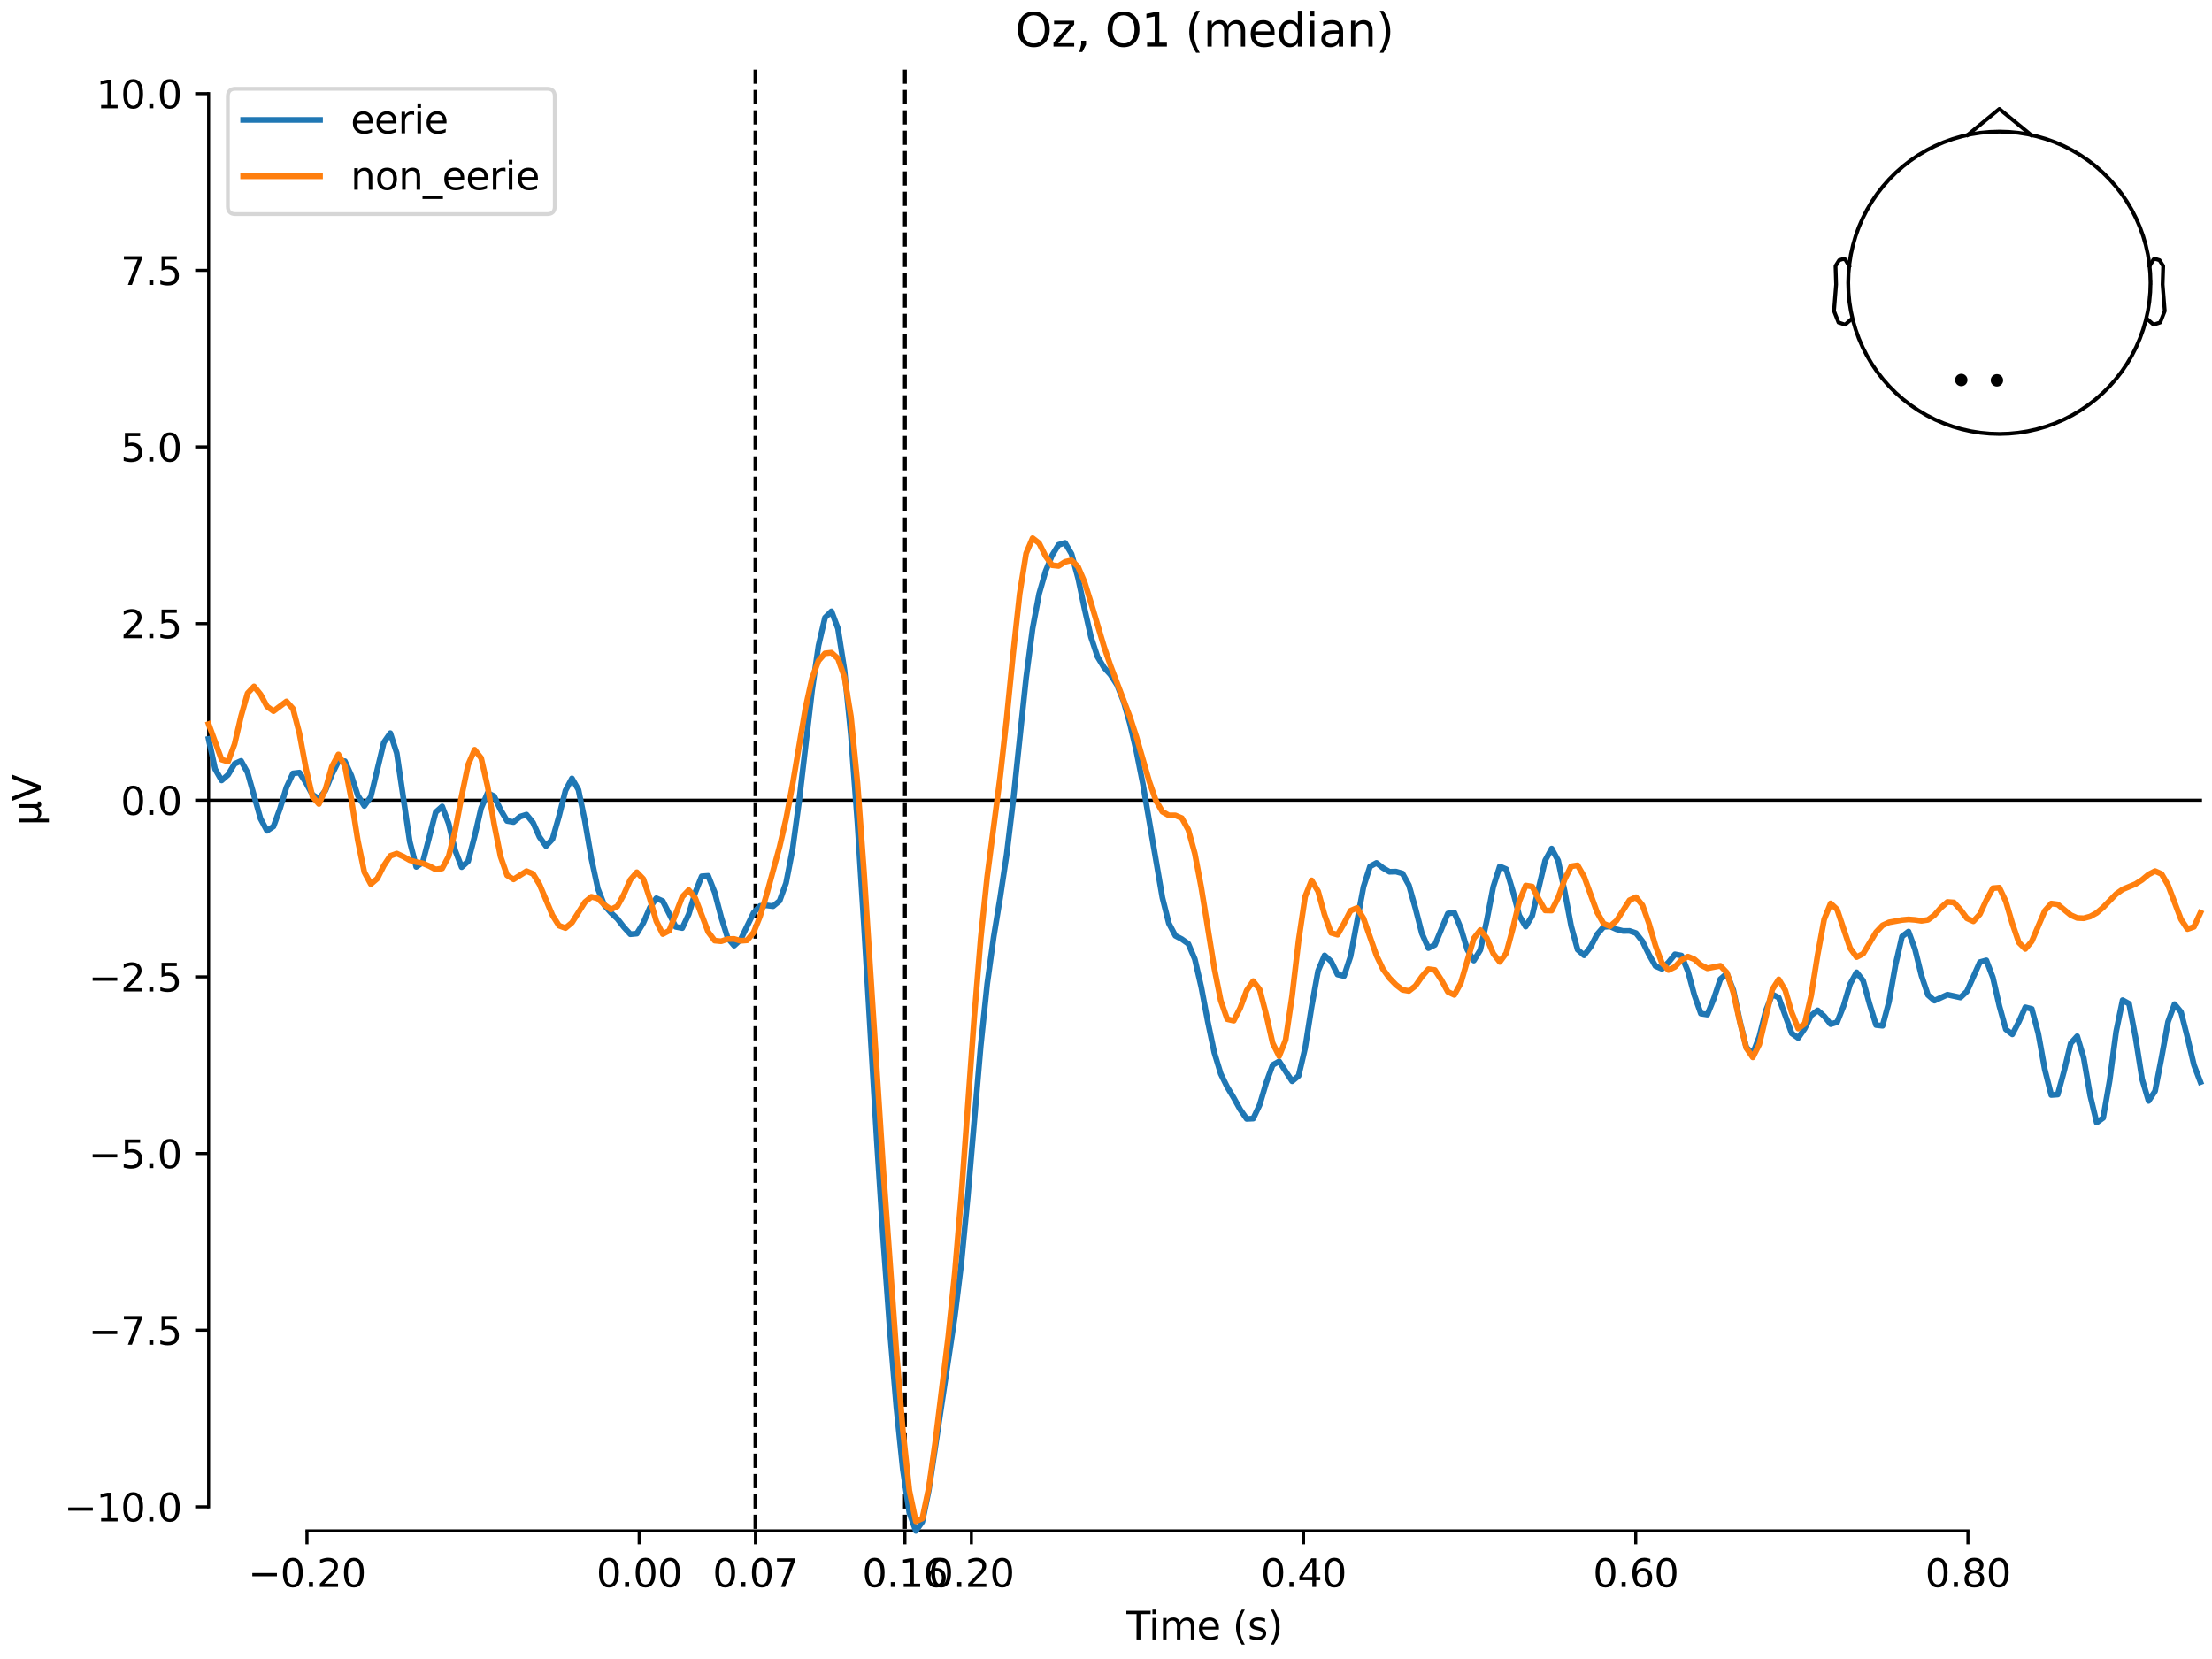 <?xml version="1.0" encoding="utf-8" standalone="no"?>
<!DOCTYPE svg PUBLIC "-//W3C//DTD SVG 1.1//EN"
  "http://www.w3.org/Graphics/SVG/1.1/DTD/svg11.dtd">
<svg xmlns:xlink="http://www.w3.org/1999/xlink" width="576pt" height="432pt" viewBox="0 0 576 432" xmlns="http://www.w3.org/2000/svg" version="1.1">
 <defs>
  <style type="text/css">*{stroke-linejoin: round; stroke-linecap: butt}</style>
 </defs>
 <g id="figure_1">
  <g id="patch_1">
   <path d="M 0 432 
L 576 432 
L 576 0 
L 0 0 
z
" style="fill: #ffffff"/>
  </g>
  <g id="axes_1">
   <g id="patch_2">
    <path d="M 54.324 398.644 
L 573 398.644 
L 573 18.118 
L 54.324 18.118 
L 54.324 398.644 
z
" style="fill: none; opacity: 0"/>
   </g>
   <g id="patch_3">
    <path d="M 54.324 392.366 
L 54.324 24.396 
" style="fill: none; stroke: #000000; stroke-width: 0.8; stroke-linejoin: miter; stroke-linecap: square"/>
   </g>
   <g id="LineCollection_1">
    <path d="M 196.715 18.118 
L 196.715 398.644 
" clip-path="url(#pe1ba48ce7b)" style="fill: none; stroke-dasharray: 3.7,1.6; stroke-dashoffset: 0; stroke: #000000"/>
    <path d="M 235.641 18.118 
L 235.641 398.644 
" clip-path="url(#pe1ba48ce7b)" style="fill: none; stroke-dasharray: 3.7,1.6; stroke-dashoffset: 0; stroke: #000000"/>
   </g>
   <g id="matplotlib.axis_1">
    <g id="xtick_1">
     <g id="line2d_1">
      <defs>
       <path id="m558f06bd3d" d="M 0 0 
L 0 3.5 
" style="stroke: #000000; stroke-width: 0.8"/>
      </defs>
      <g>
       <use xlink:href="#m558f06bd3d" x="79.936" y="398.644" style="stroke: #000000; stroke-width: 0.8"/>
      </g>
     </g>
     <g id="text_1">
      <!-- −0.20 -->
      <g transform="translate(64.614 413.242) scale(0.1 -0.1)">
       <defs>
        <path id="DejaVuSans-2212" d="M 678 2272 
L 4684 2272 
L 4684 1741 
L 678 1741 
L 678 2272 
z
" transform="scale(0.016)"/>
        <path id="DejaVuSans-30" d="M 2034 4250 
Q 1547 4250 1301 3770 
Q 1056 3291 1056 2328 
Q 1056 1369 1301 889 
Q 1547 409 2034 409 
Q 2525 409 2770 889 
Q 3016 1369 3016 2328 
Q 3016 3291 2770 3770 
Q 2525 4250 2034 4250 
z
M 2034 4750 
Q 2819 4750 3233 4129 
Q 3647 3509 3647 2328 
Q 3647 1150 3233 529 
Q 2819 -91 2034 -91 
Q 1250 -91 836 529 
Q 422 1150 422 2328 
Q 422 3509 836 4129 
Q 1250 4750 2034 4750 
z
" transform="scale(0.016)"/>
        <path id="DejaVuSans-2e" d="M 684 794 
L 1344 794 
L 1344 0 
L 684 0 
L 684 794 
z
" transform="scale(0.016)"/>
        <path id="DejaVuSans-32" d="M 1228 531 
L 3431 531 
L 3431 0 
L 469 0 
L 469 531 
Q 828 903 1448 1529 
Q 2069 2156 2228 2338 
Q 2531 2678 2651 2914 
Q 2772 3150 2772 3378 
Q 2772 3750 2511 3984 
Q 2250 4219 1831 4219 
Q 1534 4219 1204 4116 
Q 875 4013 500 3803 
L 500 4441 
Q 881 4594 1212 4672 
Q 1544 4750 1819 4750 
Q 2544 4750 2975 4387 
Q 3406 4025 3406 3419 
Q 3406 3131 3298 2873 
Q 3191 2616 2906 2266 
Q 2828 2175 2409 1742 
Q 1991 1309 1228 531 
z
" transform="scale(0.016)"/>
       </defs>
       <use xlink:href="#DejaVuSans-2212"/>
       <use xlink:href="#DejaVuSans-30" transform="translate(83.789 0)"/>
       <use xlink:href="#DejaVuSans-2e" transform="translate(147.412 0)"/>
       <use xlink:href="#DejaVuSans-32" transform="translate(179.199 0)"/>
       <use xlink:href="#DejaVuSans-30" transform="translate(242.822 0)"/>
      </g>
     </g>
    </g>
    <g id="xtick_2">
     <g id="line2d_2">
      <g>
       <use xlink:href="#m558f06bd3d" x="166.439" y="398.644" style="stroke: #000000; stroke-width: 0.8"/>
      </g>
     </g>
     <g id="text_2">
      <!-- 0.00 -->
      <g transform="translate(155.306 413.242) scale(0.1 -0.1)">
       <use xlink:href="#DejaVuSans-30"/>
       <use xlink:href="#DejaVuSans-2e" transform="translate(63.623 0)"/>
       <use xlink:href="#DejaVuSans-30" transform="translate(95.41 0)"/>
       <use xlink:href="#DejaVuSans-30" transform="translate(159.033 0)"/>
      </g>
     </g>
    </g>
    <g id="xtick_3">
     <g id="line2d_3">
      <g>
       <use xlink:href="#m558f06bd3d" x="196.715" y="398.644" style="stroke: #000000; stroke-width: 0.8"/>
      </g>
     </g>
     <g id="text_3">
      <!-- 0.07 -->
      <g transform="translate(185.582 413.242) scale(0.1 -0.1)">
       <defs>
        <path id="DejaVuSans-37" d="M 525 4666 
L 3525 4666 
L 3525 4397 
L 1831 0 
L 1172 0 
L 2766 4134 
L 525 4134 
L 525 4666 
z
" transform="scale(0.016)"/>
       </defs>
       <use xlink:href="#DejaVuSans-30"/>
       <use xlink:href="#DejaVuSans-2e" transform="translate(63.623 0)"/>
       <use xlink:href="#DejaVuSans-30" transform="translate(95.41 0)"/>
       <use xlink:href="#DejaVuSans-37" transform="translate(159.033 0)"/>
      </g>
     </g>
    </g>
    <g id="xtick_4">
     <g id="line2d_4">
      <g>
       <use xlink:href="#m558f06bd3d" x="235.641" y="398.644" style="stroke: #000000; stroke-width: 0.8"/>
      </g>
     </g>
     <g id="text_4">
      <!-- 0.16 -->
      <g transform="translate(224.508 413.242) scale(0.1 -0.1)">
       <defs>
        <path id="DejaVuSans-31" d="M 794 531 
L 1825 531 
L 1825 4091 
L 703 3866 
L 703 4441 
L 1819 4666 
L 2450 4666 
L 2450 531 
L 3481 531 
L 3481 0 
L 794 0 
L 794 531 
z
" transform="scale(0.016)"/>
        <path id="DejaVuSans-36" d="M 2113 2584 
Q 1688 2584 1439 2293 
Q 1191 2003 1191 1497 
Q 1191 994 1439 701 
Q 1688 409 2113 409 
Q 2538 409 2786 701 
Q 3034 994 3034 1497 
Q 3034 2003 2786 2293 
Q 2538 2584 2113 2584 
z
M 3366 4563 
L 3366 3988 
Q 3128 4100 2886 4159 
Q 2644 4219 2406 4219 
Q 1781 4219 1451 3797 
Q 1122 3375 1075 2522 
Q 1259 2794 1537 2939 
Q 1816 3084 2150 3084 
Q 2853 3084 3261 2657 
Q 3669 2231 3669 1497 
Q 3669 778 3244 343 
Q 2819 -91 2113 -91 
Q 1303 -91 875 529 
Q 447 1150 447 2328 
Q 447 3434 972 4092 
Q 1497 4750 2381 4750 
Q 2619 4750 2861 4703 
Q 3103 4656 3366 4563 
z
" transform="scale(0.016)"/>
       </defs>
       <use xlink:href="#DejaVuSans-30"/>
       <use xlink:href="#DejaVuSans-2e" transform="translate(63.623 0)"/>
       <use xlink:href="#DejaVuSans-31" transform="translate(95.41 0)"/>
       <use xlink:href="#DejaVuSans-36" transform="translate(159.033 0)"/>
      </g>
     </g>
    </g>
    <g id="xtick_5">
     <g id="line2d_5">
      <g>
       <use xlink:href="#m558f06bd3d" x="252.941" y="398.644" style="stroke: #000000; stroke-width: 0.8"/>
      </g>
     </g>
     <g id="text_5">
      <!-- 0.20 -->
      <g transform="translate(241.808 413.242) scale(0.1 -0.1)">
       <use xlink:href="#DejaVuSans-30"/>
       <use xlink:href="#DejaVuSans-2e" transform="translate(63.623 0)"/>
       <use xlink:href="#DejaVuSans-32" transform="translate(95.41 0)"/>
       <use xlink:href="#DejaVuSans-30" transform="translate(159.033 0)"/>
      </g>
     </g>
    </g>
    <g id="xtick_6">
     <g id="line2d_6">
      <g>
       <use xlink:href="#m558f06bd3d" x="339.443" y="398.644" style="stroke: #000000; stroke-width: 0.8"/>
      </g>
     </g>
     <g id="text_6">
      <!-- 0.40 -->
      <g transform="translate(328.311 413.242) scale(0.1 -0.1)">
       <defs>
        <path id="DejaVuSans-34" d="M 2419 4116 
L 825 1625 
L 2419 1625 
L 2419 4116 
z
M 2253 4666 
L 3047 4666 
L 3047 1625 
L 3713 1625 
L 3713 1100 
L 3047 1100 
L 3047 0 
L 2419 0 
L 2419 1100 
L 313 1100 
L 313 1709 
L 2253 4666 
z
" transform="scale(0.016)"/>
       </defs>
       <use xlink:href="#DejaVuSans-30"/>
       <use xlink:href="#DejaVuSans-2e" transform="translate(63.623 0)"/>
       <use xlink:href="#DejaVuSans-34" transform="translate(95.41 0)"/>
       <use xlink:href="#DejaVuSans-30" transform="translate(159.033 0)"/>
      </g>
     </g>
    </g>
    <g id="xtick_7">
     <g id="line2d_7">
      <g>
       <use xlink:href="#m558f06bd3d" x="425.946" y="398.644" style="stroke: #000000; stroke-width: 0.8"/>
      </g>
     </g>
     <g id="text_7">
      <!-- 0.60 -->
      <g transform="translate(414.813 413.242) scale(0.1 -0.1)">
       <use xlink:href="#DejaVuSans-30"/>
       <use xlink:href="#DejaVuSans-2e" transform="translate(63.623 0)"/>
       <use xlink:href="#DejaVuSans-36" transform="translate(95.41 0)"/>
       <use xlink:href="#DejaVuSans-30" transform="translate(159.033 0)"/>
      </g>
     </g>
    </g>
    <g id="xtick_8">
     <g id="line2d_8">
      <g>
       <use xlink:href="#m558f06bd3d" x="512.448" y="398.644" style="stroke: #000000; stroke-width: 0.8"/>
      </g>
     </g>
     <g id="text_8">
      <!-- 0.80 -->
      <g transform="translate(501.315 413.242) scale(0.1 -0.1)">
       <defs>
        <path id="DejaVuSans-38" d="M 2034 2216 
Q 1584 2216 1326 1975 
Q 1069 1734 1069 1313 
Q 1069 891 1326 650 
Q 1584 409 2034 409 
Q 2484 409 2743 651 
Q 3003 894 3003 1313 
Q 3003 1734 2745 1975 
Q 2488 2216 2034 2216 
z
M 1403 2484 
Q 997 2584 770 2862 
Q 544 3141 544 3541 
Q 544 4100 942 4425 
Q 1341 4750 2034 4750 
Q 2731 4750 3128 4425 
Q 3525 4100 3525 3541 
Q 3525 3141 3298 2862 
Q 3072 2584 2669 2484 
Q 3125 2378 3379 2068 
Q 3634 1759 3634 1313 
Q 3634 634 3220 271 
Q 2806 -91 2034 -91 
Q 1263 -91 848 271 
Q 434 634 434 1313 
Q 434 1759 690 2068 
Q 947 2378 1403 2484 
z
M 1172 3481 
Q 1172 3119 1398 2916 
Q 1625 2713 2034 2713 
Q 2441 2713 2670 2916 
Q 2900 3119 2900 3481 
Q 2900 3844 2670 4047 
Q 2441 4250 2034 4250 
Q 1625 4250 1398 4047 
Q 1172 3844 1172 3481 
z
" transform="scale(0.016)"/>
       </defs>
       <use xlink:href="#DejaVuSans-30"/>
       <use xlink:href="#DejaVuSans-2e" transform="translate(63.623 0)"/>
       <use xlink:href="#DejaVuSans-38" transform="translate(95.41 0)"/>
       <use xlink:href="#DejaVuSans-30" transform="translate(159.033 0)"/>
      </g>
     </g>
    </g>
    <g id="text_9">
     <!-- Time (s) -->
     <g transform="translate(293.333 426.92) scale(0.1 -0.1)">
      <defs>
       <path id="DejaVuSans-54" d="M -19 4666 
L 3928 4666 
L 3928 4134 
L 2272 4134 
L 2272 0 
L 1638 0 
L 1638 4134 
L -19 4134 
L -19 4666 
z
" transform="scale(0.016)"/>
       <path id="DejaVuSans-69" d="M 603 3500 
L 1178 3500 
L 1178 0 
L 603 0 
L 603 3500 
z
M 603 4863 
L 1178 4863 
L 1178 4134 
L 603 4134 
L 603 4863 
z
" transform="scale(0.016)"/>
       <path id="DejaVuSans-6d" d="M 3328 2828 
Q 3544 3216 3844 3400 
Q 4144 3584 4550 3584 
Q 5097 3584 5394 3201 
Q 5691 2819 5691 2113 
L 5691 0 
L 5113 0 
L 5113 2094 
Q 5113 2597 4934 2840 
Q 4756 3084 4391 3084 
Q 3944 3084 3684 2787 
Q 3425 2491 3425 1978 
L 3425 0 
L 2847 0 
L 2847 2094 
Q 2847 2600 2669 2842 
Q 2491 3084 2119 3084 
Q 1678 3084 1418 2786 
Q 1159 2488 1159 1978 
L 1159 0 
L 581 0 
L 581 3500 
L 1159 3500 
L 1159 2956 
Q 1356 3278 1631 3431 
Q 1906 3584 2284 3584 
Q 2666 3584 2933 3390 
Q 3200 3197 3328 2828 
z
" transform="scale(0.016)"/>
       <path id="DejaVuSans-65" d="M 3597 1894 
L 3597 1613 
L 953 1613 
Q 991 1019 1311 708 
Q 1631 397 2203 397 
Q 2534 397 2845 478 
Q 3156 559 3463 722 
L 3463 178 
Q 3153 47 2828 -22 
Q 2503 -91 2169 -91 
Q 1331 -91 842 396 
Q 353 884 353 1716 
Q 353 2575 817 3079 
Q 1281 3584 2069 3584 
Q 2775 3584 3186 3129 
Q 3597 2675 3597 1894 
z
M 3022 2063 
Q 3016 2534 2758 2815 
Q 2500 3097 2075 3097 
Q 1594 3097 1305 2825 
Q 1016 2553 972 2059 
L 3022 2063 
z
" transform="scale(0.016)"/>
       <path id="DejaVuSans-20" transform="scale(0.016)"/>
       <path id="DejaVuSans-28" d="M 1984 4856 
Q 1566 4138 1362 3434 
Q 1159 2731 1159 2009 
Q 1159 1288 1364 580 
Q 1569 -128 1984 -844 
L 1484 -844 
Q 1016 -109 783 600 
Q 550 1309 550 2009 
Q 550 2706 781 3412 
Q 1013 4119 1484 4856 
L 1984 4856 
z
" transform="scale(0.016)"/>
       <path id="DejaVuSans-73" d="M 2834 3397 
L 2834 2853 
Q 2591 2978 2328 3040 
Q 2066 3103 1784 3103 
Q 1356 3103 1142 2972 
Q 928 2841 928 2578 
Q 928 2378 1081 2264 
Q 1234 2150 1697 2047 
L 1894 2003 
Q 2506 1872 2764 1633 
Q 3022 1394 3022 966 
Q 3022 478 2636 193 
Q 2250 -91 1575 -91 
Q 1294 -91 989 -36 
Q 684 19 347 128 
L 347 722 
Q 666 556 975 473 
Q 1284 391 1588 391 
Q 1994 391 2212 530 
Q 2431 669 2431 922 
Q 2431 1156 2273 1281 
Q 2116 1406 1581 1522 
L 1381 1569 
Q 847 1681 609 1914 
Q 372 2147 372 2553 
Q 372 3047 722 3315 
Q 1072 3584 1716 3584 
Q 2034 3584 2315 3537 
Q 2597 3491 2834 3397 
z
" transform="scale(0.016)"/>
       <path id="DejaVuSans-29" d="M 513 4856 
L 1013 4856 
Q 1481 4119 1714 3412 
Q 1947 2706 1947 2009 
Q 1947 1309 1714 600 
Q 1481 -109 1013 -844 
L 513 -844 
Q 928 -128 1133 580 
Q 1338 1288 1338 2009 
Q 1338 2731 1133 3434 
Q 928 4138 513 4856 
z
" transform="scale(0.016)"/>
      </defs>
      <use xlink:href="#DejaVuSans-54"/>
      <use xlink:href="#DejaVuSans-69" transform="translate(57.959 0)"/>
      <use xlink:href="#DejaVuSans-6d" transform="translate(85.742 0)"/>
      <use xlink:href="#DejaVuSans-65" transform="translate(183.154 0)"/>
      <use xlink:href="#DejaVuSans-20" transform="translate(244.678 0)"/>
      <use xlink:href="#DejaVuSans-28" transform="translate(276.465 0)"/>
      <use xlink:href="#DejaVuSans-73" transform="translate(315.479 0)"/>
      <use xlink:href="#DejaVuSans-29" transform="translate(367.578 0)"/>
     </g>
    </g>
   </g>
   <g id="matplotlib.axis_2">
    <g id="ytick_1">
     <g id="line2d_9">
      <defs>
       <path id="mf6b815c041" d="M 0 0 
L -3.5 0 
" style="stroke: #000000; stroke-width: 0.8"/>
      </defs>
      <g>
       <use xlink:href="#mf6b815c041" x="54.324" y="392.366" style="stroke: #000000; stroke-width: 0.8"/>
      </g>
     </g>
     <g id="text_10">
      <!-- −10.0 -->
      <g transform="translate(16.678 396.165) scale(0.1 -0.1)">
       <use xlink:href="#DejaVuSans-2212"/>
       <use xlink:href="#DejaVuSans-31" transform="translate(83.789 0)"/>
       <use xlink:href="#DejaVuSans-30" transform="translate(147.412 0)"/>
       <use xlink:href="#DejaVuSans-2e" transform="translate(211.035 0)"/>
       <use xlink:href="#DejaVuSans-30" transform="translate(242.822 0)"/>
      </g>
     </g>
    </g>
    <g id="ytick_2">
     <g id="line2d_10">
      <g>
       <use xlink:href="#mf6b815c041" x="54.324" y="346.37" style="stroke: #000000; stroke-width: 0.8"/>
      </g>
     </g>
     <g id="text_11">
      <!-- −7.5 -->
      <g transform="translate(23.041 350.169) scale(0.1 -0.1)">
       <defs>
        <path id="DejaVuSans-35" d="M 691 4666 
L 3169 4666 
L 3169 4134 
L 1269 4134 
L 1269 2991 
Q 1406 3038 1543 3061 
Q 1681 3084 1819 3084 
Q 2600 3084 3056 2656 
Q 3513 2228 3513 1497 
Q 3513 744 3044 326 
Q 2575 -91 1722 -91 
Q 1428 -91 1123 -41 
Q 819 9 494 109 
L 494 744 
Q 775 591 1075 516 
Q 1375 441 1709 441 
Q 2250 441 2565 725 
Q 2881 1009 2881 1497 
Q 2881 1984 2565 2268 
Q 2250 2553 1709 2553 
Q 1456 2553 1204 2497 
Q 953 2441 691 2322 
L 691 4666 
z
" transform="scale(0.016)"/>
       </defs>
       <use xlink:href="#DejaVuSans-2212"/>
       <use xlink:href="#DejaVuSans-37" transform="translate(83.789 0)"/>
       <use xlink:href="#DejaVuSans-2e" transform="translate(147.412 0)"/>
       <use xlink:href="#DejaVuSans-35" transform="translate(179.199 0)"/>
      </g>
     </g>
    </g>
    <g id="ytick_3">
     <g id="line2d_11">
      <g>
       <use xlink:href="#mf6b815c041" x="54.324" y="300.373" style="stroke: #000000; stroke-width: 0.8"/>
      </g>
     </g>
     <g id="text_12">
      <!-- −5.0 -->
      <g transform="translate(23.041 304.173) scale(0.1 -0.1)">
       <use xlink:href="#DejaVuSans-2212"/>
       <use xlink:href="#DejaVuSans-35" transform="translate(83.789 0)"/>
       <use xlink:href="#DejaVuSans-2e" transform="translate(147.412 0)"/>
       <use xlink:href="#DejaVuSans-30" transform="translate(179.199 0)"/>
      </g>
     </g>
    </g>
    <g id="ytick_4">
     <g id="line2d_12">
      <g>
       <use xlink:href="#mf6b815c041" x="54.324" y="254.377" style="stroke: #000000; stroke-width: 0.8"/>
      </g>
     </g>
     <g id="text_13">
      <!-- −2.5 -->
      <g transform="translate(23.041 258.176) scale(0.1 -0.1)">
       <use xlink:href="#DejaVuSans-2212"/>
       <use xlink:href="#DejaVuSans-32" transform="translate(83.789 0)"/>
       <use xlink:href="#DejaVuSans-2e" transform="translate(147.412 0)"/>
       <use xlink:href="#DejaVuSans-35" transform="translate(179.199 0)"/>
      </g>
     </g>
    </g>
    <g id="ytick_5">
     <g id="line2d_13">
      <g>
       <use xlink:href="#mf6b815c041" x="54.324" y="208.381" style="stroke: #000000; stroke-width: 0.8"/>
      </g>
     </g>
     <g id="text_14">
      <!-- 0.0 -->
      <g transform="translate(31.421 212.18) scale(0.1 -0.1)">
       <use xlink:href="#DejaVuSans-30"/>
       <use xlink:href="#DejaVuSans-2e" transform="translate(63.623 0)"/>
       <use xlink:href="#DejaVuSans-30" transform="translate(95.41 0)"/>
      </g>
     </g>
    </g>
    <g id="ytick_6">
     <g id="line2d_14">
      <g>
       <use xlink:href="#mf6b815c041" x="54.324" y="162.385" style="stroke: #000000; stroke-width: 0.8"/>
      </g>
     </g>
     <g id="text_15">
      <!-- 2.5 -->
      <g transform="translate(31.421 166.184) scale(0.1 -0.1)">
       <use xlink:href="#DejaVuSans-32"/>
       <use xlink:href="#DejaVuSans-2e" transform="translate(63.623 0)"/>
       <use xlink:href="#DejaVuSans-35" transform="translate(95.41 0)"/>
      </g>
     </g>
    </g>
    <g id="ytick_7">
     <g id="line2d_15">
      <g>
       <use xlink:href="#mf6b815c041" x="54.324" y="116.388" style="stroke: #000000; stroke-width: 0.8"/>
      </g>
     </g>
     <g id="text_16">
      <!-- 5.0 -->
      <g transform="translate(31.421 120.188) scale(0.1 -0.1)">
       <use xlink:href="#DejaVuSans-35"/>
       <use xlink:href="#DejaVuSans-2e" transform="translate(63.623 0)"/>
       <use xlink:href="#DejaVuSans-30" transform="translate(95.41 0)"/>
      </g>
     </g>
    </g>
    <g id="ytick_8">
     <g id="line2d_16">
      <g>
       <use xlink:href="#mf6b815c041" x="54.324" y="70.392" style="stroke: #000000; stroke-width: 0.8"/>
      </g>
     </g>
     <g id="text_17">
      <!-- 7.5 -->
      <g transform="translate(31.421 74.191) scale(0.1 -0.1)">
       <use xlink:href="#DejaVuSans-37"/>
       <use xlink:href="#DejaVuSans-2e" transform="translate(63.623 0)"/>
       <use xlink:href="#DejaVuSans-35" transform="translate(95.41 0)"/>
      </g>
     </g>
    </g>
    <g id="ytick_9">
     <g id="line2d_17">
      <g>
       <use xlink:href="#mf6b815c041" x="54.324" y="24.396" style="stroke: #000000; stroke-width: 0.8"/>
      </g>
     </g>
     <g id="text_18">
      <!-- 10.0 -->
      <g transform="translate(25.058 28.195) scale(0.1 -0.1)">
       <use xlink:href="#DejaVuSans-31"/>
       <use xlink:href="#DejaVuSans-30" transform="translate(63.623 0)"/>
       <use xlink:href="#DejaVuSans-2e" transform="translate(127.246 0)"/>
       <use xlink:href="#DejaVuSans-30" transform="translate(159.033 0)"/>
      </g>
     </g>
    </g>
    <g id="text_19">
     <!-- µV -->
     <g transform="translate(10.599 214.982) rotate(-90) scale(0.1 -0.1)">
      <defs>
       <path id="DejaVuSans-b5" d="M 544 -1331 
L 544 3500 
L 1119 3500 
L 1119 1325 
Q 1119 872 1334 640 
Q 1550 409 1972 409 
Q 2434 409 2667 671 
Q 2900 934 2900 1459 
L 2900 3500 
L 3475 3500 
L 3475 806 
Q 3475 619 3529 530 
Q 3584 441 3700 441 
Q 3728 441 3778 458 
Q 3828 475 3916 513 
L 3916 50 
Q 3788 -22 3673 -56 
Q 3559 -91 3450 -91 
Q 3234 -91 3106 31 
Q 2978 153 2931 403 
Q 2775 156 2548 32 
Q 2322 -91 2016 -91 
Q 1697 -91 1473 31 
Q 1250 153 1119 397 
L 1119 -1331 
L 544 -1331 
z
" transform="scale(0.016)"/>
       <path id="DejaVuSans-56" d="M 1831 0 
L 50 4666 
L 709 4666 
L 2188 738 
L 3669 4666 
L 4325 4666 
L 2547 0 
L 1831 0 
z
" transform="scale(0.016)"/>
      </defs>
      <use xlink:href="#DejaVuSans-b5"/>
      <use xlink:href="#DejaVuSans-56" transform="translate(63.623 0)"/>
     </g>
    </g>
   </g>
   <g id="patch_4">
    <path d="M 79.936 398.644 
L 512.448 398.644 
" style="fill: none; stroke: #000000; stroke-width: 0.8; stroke-linejoin: miter; stroke-linecap: square"/>
   </g>
   <g id="patch_5">
    <path d="M 54.324 208.381 
L 573 208.381 
" style="fill: none; stroke: #000000; stroke-width: 0.8; stroke-linejoin: miter; stroke-linecap: square"/>
   </g>
   <g id="text_20">
    <!-- Oz, O1 (median) -->
    <g transform="translate(264.355 12.118) scale(0.12 -0.12)">
     <defs>
      <path id="DejaVuSans-4f" d="M 2522 4238 
Q 1834 4238 1429 3725 
Q 1025 3213 1025 2328 
Q 1025 1447 1429 934 
Q 1834 422 2522 422 
Q 3209 422 3611 934 
Q 4013 1447 4013 2328 
Q 4013 3213 3611 3725 
Q 3209 4238 2522 4238 
z
M 2522 4750 
Q 3503 4750 4090 4092 
Q 4678 3434 4678 2328 
Q 4678 1225 4090 567 
Q 3503 -91 2522 -91 
Q 1538 -91 948 565 
Q 359 1222 359 2328 
Q 359 3434 948 4092 
Q 1538 4750 2522 4750 
z
" transform="scale(0.016)"/>
      <path id="DejaVuSans-7a" d="M 353 3500 
L 3084 3500 
L 3084 2975 
L 922 459 
L 3084 459 
L 3084 0 
L 275 0 
L 275 525 
L 2438 3041 
L 353 3041 
L 353 3500 
z
" transform="scale(0.016)"/>
      <path id="DejaVuSans-2c" d="M 750 794 
L 1409 794 
L 1409 256 
L 897 -744 
L 494 -744 
L 750 256 
L 750 794 
z
" transform="scale(0.016)"/>
      <path id="DejaVuSans-64" d="M 2906 2969 
L 2906 4863 
L 3481 4863 
L 3481 0 
L 2906 0 
L 2906 525 
Q 2725 213 2448 61 
Q 2172 -91 1784 -91 
Q 1150 -91 751 415 
Q 353 922 353 1747 
Q 353 2572 751 3078 
Q 1150 3584 1784 3584 
Q 2172 3584 2448 3432 
Q 2725 3281 2906 2969 
z
M 947 1747 
Q 947 1113 1208 752 
Q 1469 391 1925 391 
Q 2381 391 2643 752 
Q 2906 1113 2906 1747 
Q 2906 2381 2643 2742 
Q 2381 3103 1925 3103 
Q 1469 3103 1208 2742 
Q 947 2381 947 1747 
z
" transform="scale(0.016)"/>
      <path id="DejaVuSans-61" d="M 2194 1759 
Q 1497 1759 1228 1600 
Q 959 1441 959 1056 
Q 959 750 1161 570 
Q 1363 391 1709 391 
Q 2188 391 2477 730 
Q 2766 1069 2766 1631 
L 2766 1759 
L 2194 1759 
z
M 3341 1997 
L 3341 0 
L 2766 0 
L 2766 531 
Q 2569 213 2275 61 
Q 1981 -91 1556 -91 
Q 1019 -91 701 211 
Q 384 513 384 1019 
Q 384 1609 779 1909 
Q 1175 2209 1959 2209 
L 2766 2209 
L 2766 2266 
Q 2766 2663 2505 2880 
Q 2244 3097 1772 3097 
Q 1472 3097 1187 3025 
Q 903 2953 641 2809 
L 641 3341 
Q 956 3463 1253 3523 
Q 1550 3584 1831 3584 
Q 2591 3584 2966 3190 
Q 3341 2797 3341 1997 
z
" transform="scale(0.016)"/>
      <path id="DejaVuSans-6e" d="M 3513 2113 
L 3513 0 
L 2938 0 
L 2938 2094 
Q 2938 2591 2744 2837 
Q 2550 3084 2163 3084 
Q 1697 3084 1428 2787 
Q 1159 2491 1159 1978 
L 1159 0 
L 581 0 
L 581 3500 
L 1159 3500 
L 1159 2956 
Q 1366 3272 1645 3428 
Q 1925 3584 2291 3584 
Q 2894 3584 3203 3211 
Q 3513 2838 3513 2113 
z
" transform="scale(0.016)"/>
     </defs>
     <use xlink:href="#DejaVuSans-4f"/>
     <use xlink:href="#DejaVuSans-7a" transform="translate(78.711 0)"/>
     <use xlink:href="#DejaVuSans-2c" transform="translate(131.201 0)"/>
     <use xlink:href="#DejaVuSans-20" transform="translate(162.988 0)"/>
     <use xlink:href="#DejaVuSans-4f" transform="translate(194.775 0)"/>
     <use xlink:href="#DejaVuSans-31" transform="translate(273.486 0)"/>
     <use xlink:href="#DejaVuSans-20" transform="translate(337.109 0)"/>
     <use xlink:href="#DejaVuSans-28" transform="translate(368.896 0)"/>
     <use xlink:href="#DejaVuSans-6d" transform="translate(407.91 0)"/>
     <use xlink:href="#DejaVuSans-65" transform="translate(505.322 0)"/>
     <use xlink:href="#DejaVuSans-64" transform="translate(566.846 0)"/>
     <use xlink:href="#DejaVuSans-69" transform="translate(630.322 0)"/>
     <use xlink:href="#DejaVuSans-61" transform="translate(658.105 0)"/>
     <use xlink:href="#DejaVuSans-6e" transform="translate(719.385 0)"/>
     <use xlink:href="#DejaVuSans-29" transform="translate(782.764 0)"/>
    </g>
   </g>
   <g id="legend_1">
    <g id="patch_6">
     <path d="M 61.324 55.753 
L 142.466 55.753 
Q 144.466 55.753 144.466 53.753 
L 144.466 25.118 
Q 144.466 23.118 142.466 23.118 
L 61.324 23.118 
Q 59.324 23.118 59.324 25.118 
L 59.324 53.753 
Q 59.324 55.753 61.324 55.753 
z
" style="fill: #ffffff; opacity: 0.8; stroke: #cccccc; stroke-linejoin: miter"/>
    </g>
    <g id="line2d_18">
     <path d="M 63.324 31.217 
L 73.324 31.217 
L 83.324 31.217 
" style="fill: none; stroke: #1f77b4; stroke-width: 1.5; stroke-linecap: square"/>
    </g>
    <g id="text_21">
     <!-- eerie -->
     <g transform="translate(91.324 34.717) scale(0.1 -0.1)">
      <defs>
       <path id="DejaVuSans-72" d="M 2631 2963 
Q 2534 3019 2420 3045 
Q 2306 3072 2169 3072 
Q 1681 3072 1420 2755 
Q 1159 2438 1159 1844 
L 1159 0 
L 581 0 
L 581 3500 
L 1159 3500 
L 1159 2956 
Q 1341 3275 1631 3429 
Q 1922 3584 2338 3584 
Q 2397 3584 2469 3576 
Q 2541 3569 2628 3553 
L 2631 2963 
z
" transform="scale(0.016)"/>
      </defs>
      <use xlink:href="#DejaVuSans-65"/>
      <use xlink:href="#DejaVuSans-65" transform="translate(61.523 0)"/>
      <use xlink:href="#DejaVuSans-72" transform="translate(123.047 0)"/>
      <use xlink:href="#DejaVuSans-69" transform="translate(164.16 0)"/>
      <use xlink:href="#DejaVuSans-65" transform="translate(191.943 0)"/>
     </g>
    </g>
    <g id="line2d_19">
     <path d="M 63.324 45.895 
L 73.324 45.895 
L 83.324 45.895 
" style="fill: none; stroke: #ff7f0e; stroke-width: 1.5; stroke-linecap: square"/>
    </g>
    <g id="text_22">
     <!-- non_eerie -->
     <g transform="translate(91.324 49.395) scale(0.1 -0.1)">
      <defs>
       <path id="DejaVuSans-6f" d="M 1959 3097 
Q 1497 3097 1228 2736 
Q 959 2375 959 1747 
Q 959 1119 1226 758 
Q 1494 397 1959 397 
Q 2419 397 2687 759 
Q 2956 1122 2956 1747 
Q 2956 2369 2687 2733 
Q 2419 3097 1959 3097 
z
M 1959 3584 
Q 2709 3584 3137 3096 
Q 3566 2609 3566 1747 
Q 3566 888 3137 398 
Q 2709 -91 1959 -91 
Q 1206 -91 779 398 
Q 353 888 353 1747 
Q 353 2609 779 3096 
Q 1206 3584 1959 3584 
z
" transform="scale(0.016)"/>
       <path id="DejaVuSans-5f" d="M 3263 -1063 
L 3263 -1509 
L -63 -1509 
L -63 -1063 
L 3263 -1063 
z
" transform="scale(0.016)"/>
      </defs>
      <use xlink:href="#DejaVuSans-6e"/>
      <use xlink:href="#DejaVuSans-6f" transform="translate(63.379 0)"/>
      <use xlink:href="#DejaVuSans-6e" transform="translate(124.561 0)"/>
      <use xlink:href="#DejaVuSans-5f" transform="translate(187.939 0)"/>
      <use xlink:href="#DejaVuSans-65" transform="translate(237.939 0)"/>
      <use xlink:href="#DejaVuSans-65" transform="translate(299.463 0)"/>
      <use xlink:href="#DejaVuSans-72" transform="translate(360.986 0)"/>
      <use xlink:href="#DejaVuSans-69" transform="translate(402.1 0)"/>
      <use xlink:href="#DejaVuSans-65" transform="translate(429.883 0)"/>
     </g>
    </g>
   </g>
   <g id="line2d_20">
    <path d="M 54.324 192.406 
L 56.013 200.272 
L 57.703 203.218 
L 59.392 201.745 
L 61.082 198.893 
L 62.771 198.131 
L 64.461 201.171 
L 67.84 213.162 
L 69.529 216.339 
L 71.219 215.201 
L 72.908 210.567 
L 74.598 205.018 
L 76.287 201.386 
L 77.977 201.182 
L 79.666 203.807 
L 81.356 206.932 
L 83.045 207.989 
L 84.735 205.849 
L 86.424 201.666 
L 88.114 198.251 
L 89.803 198.214 
L 91.493 201.98 
L 93.182 207.152 
L 94.872 209.87 
L 96.561 207.452 
L 99.94 193.352 
L 101.63 190.916 
L 103.319 196.114 
L 106.698 219.131 
L 108.388 225.733 
L 110.077 224.567 
L 113.456 211.499 
L 115.146 210.001 
L 116.835 214.452 
L 118.525 221.448 
L 120.214 225.801 
L 121.904 224.271 
L 123.593 217.776 
L 125.283 210.451 
L 126.972 206.505 
L 128.662 207.317 
L 130.351 210.867 
L 132.041 213.764 
L 133.73 214.057 
L 135.42 212.648 
L 137.109 212.123 
L 138.799 214.207 
L 140.488 217.965 
L 142.178 220.31 
L 143.867 218.494 
L 145.557 212.588 
L 147.246 205.859 
L 148.936 202.694 
L 150.625 205.649 
L 152.315 213.823 
L 154.004 223.645 
L 155.694 231.444 
L 157.383 235.752 
L 159.073 237.664 
L 160.762 239.244 
L 162.452 241.417 
L 164.141 243.267 
L 165.831 243.106 
L 167.52 240.327 
L 169.21 236.387 
L 170.899 233.902 
L 172.589 234.65 
L 175.968 241.344 
L 177.657 241.66 
L 179.347 238.077 
L 181.036 232.445 
L 182.726 228.189 
L 184.415 228.065 
L 186.105 232.362 
L 187.794 238.833 
L 189.484 244.224 
L 191.173 246.233 
L 192.863 244.649 
L 196.242 237.659 
L 197.931 235.9 
L 199.621 235.765 
L 201.31 235.967 
L 203 234.59 
L 204.689 229.944 
L 206.379 221.206 
L 208.068 208.774 
L 211.447 179.887 
L 213.137 168.119 
L 214.826 160.836 
L 216.516 159.177 
L 218.205 163.67 
L 219.895 174.496 
L 221.584 191.54 
L 223.274 214.122 
L 224.963 240.765 
L 228.342 297.382 
L 230.032 323.364 
L 231.721 346.471 
L 233.411 366.438 
L 235.1 382.695 
L 236.79 393.932 
L 238.479 398.644 
L 240.169 396.274 
L 241.858 388.068 
L 248.616 342.914 
L 250.306 329.15 
L 251.995 311.736 
L 255.374 272.365 
L 257.064 256.196 
L 258.753 243.958 
L 260.443 233.724 
L 262.132 222.513 
L 263.822 208.506 
L 267.201 176.516 
L 268.89 163.624 
L 270.58 154.635 
L 272.269 148.74 
L 273.959 144.61 
L 275.648 141.863 
L 277.337 141.365 
L 279.027 144.235 
L 280.716 150.475 
L 282.406 158.492 
L 284.095 165.905 
L 285.785 171.012 
L 287.474 173.807 
L 289.164 175.682 
L 290.853 178.297 
L 292.543 182.55 
L 294.232 188.443 
L 295.922 195.679 
L 297.611 204.191 
L 302.68 233.739 
L 304.369 240.441 
L 306.059 243.659 
L 307.748 244.55 
L 309.438 245.757 
L 311.127 249.744 
L 312.817 257.059 
L 314.506 266.017 
L 316.196 274.055 
L 317.885 279.622 
L 319.575 283.063 
L 321.264 285.874 
L 322.954 288.92 
L 324.643 291.351 
L 326.333 291.271 
L 328.022 287.691 
L 329.712 281.974 
L 331.401 277.323 
L 333.091 276.382 
L 336.47 281.553 
L 338.159 280.144 
L 339.849 272.933 
L 341.538 262.185 
L 343.228 252.794 
L 344.917 248.782 
L 346.607 250.345 
L 348.296 253.766 
L 349.986 254.161 
L 351.675 249.031 
L 355.054 230.915 
L 356.744 225.635 
L 358.433 224.706 
L 360.123 226.018 
L 361.812 227.008 
L 363.502 226.963 
L 365.191 227.44 
L 366.881 230.512 
L 368.57 236.481 
L 370.26 243.075 
L 371.949 246.886 
L 373.639 246.04 
L 377.018 237.878 
L 378.707 237.632 
L 380.397 241.688 
L 382.086 247.286 
L 383.776 250.13 
L 385.465 247.385 
L 387.155 239.698 
L 388.844 230.902 
L 390.534 225.615 
L 392.223 226.342 
L 393.913 231.95 
L 395.602 238.397 
L 397.292 241.276 
L 398.981 238.457 
L 402.36 224.075 
L 404.05 220.975 
L 405.739 224.096 
L 407.429 232.071 
L 409.118 241.11 
L 410.808 247.276 
L 412.497 248.756 
L 414.187 246.56 
L 415.876 243.327 
L 417.566 241.356 
L 419.255 241.238 
L 420.945 241.985 
L 422.634 242.412 
L 424.324 242.4 
L 426.013 242.972 
L 427.703 245.131 
L 429.392 248.567 
L 431.082 251.56 
L 432.771 252.289 
L 434.461 250.601 
L 436.15 248.497 
L 437.84 248.821 
L 439.529 252.903 
L 441.219 259.153 
L 442.908 263.931 
L 444.598 264.192 
L 446.287 260.032 
L 447.977 254.969 
L 449.666 253.521 
L 451.356 257.812 
L 453.045 265.838 
L 454.735 272.753 
L 456.424 274.318 
L 458.114 269.981 
L 459.803 263.225 
L 461.493 258.924 
L 463.182 259.767 
L 466.561 269.08 
L 468.251 270.286 
L 469.94 267.837 
L 471.63 264.413 
L 473.319 263.087 
L 475.009 264.602 
L 476.698 266.689 
L 478.388 266.168 
L 480.077 261.926 
L 481.767 256.239 
L 483.456 253.191 
L 485.146 255.355 
L 486.835 261.453 
L 488.525 266.919 
L 490.214 267.11 
L 491.904 260.801 
L 493.593 251.224 
L 495.283 243.856 
L 496.972 242.571 
L 498.662 247.184 
L 500.351 254.062 
L 502.041 259.091 
L 503.73 260.562 
L 507.109 259.005 
L 510.488 259.741 
L 512.178 258.152 
L 515.557 250.538 
L 517.246 250.073 
L 518.936 254.515 
L 520.625 261.939 
L 522.315 268.035 
L 524.004 269.34 
L 525.694 266.092 
L 527.383 262.296 
L 529.073 262.716 
L 530.762 269.084 
L 532.452 278.448 
L 534.141 285.138 
L 535.831 285.015 
L 537.52 278.771 
L 539.21 271.686 
L 540.899 269.825 
L 542.589 275.474 
L 544.278 285.259 
L 545.968 292.315 
L 547.657 291.091 
L 549.347 281.383 
L 551.036 268.647 
L 552.726 260.432 
L 554.415 261.377 
L 556.105 270.253 
L 557.794 280.969 
L 559.484 286.68 
L 561.173 284.14 
L 562.863 275.407 
L 564.552 266.083 
L 566.242 261.475 
L 567.931 263.521 
L 569.621 270.173 
L 571.31 277.347 
L 573 281.772 
L 573 281.772 
" style="fill: none; stroke: #1f77b4; stroke-width: 1.5; stroke-linecap: square"/>
   </g>
   <g id="line2d_21">
    <path d="M 54.324 188.53 
L 57.703 197.808 
L 59.392 198.315 
L 61.082 193.758 
L 62.771 186.482 
L 64.461 180.531 
L 66.15 178.736 
L 67.84 180.826 
L 69.529 183.959 
L 71.219 185.187 
L 74.598 182.651 
L 76.287 184.534 
L 77.977 191.009 
L 79.666 200.069 
L 81.356 207.412 
L 83.045 209.357 
L 84.735 205.593 
L 86.424 199.612 
L 88.114 196.454 
L 89.803 199.455 
L 91.493 208.17 
L 93.182 218.89 
L 94.872 227.099 
L 96.561 230.218 
L 98.251 228.771 
L 99.94 225.419 
L 101.63 222.868 
L 103.319 222.26 
L 105.009 223.042 
L 106.698 223.999 
L 108.388 224.485 
L 110.077 224.802 
L 111.767 225.512 
L 113.456 226.409 
L 115.146 226.137 
L 116.835 222.98 
L 118.525 216.253 
L 120.214 207.276 
L 121.904 199.141 
L 123.593 195.235 
L 125.283 197.381 
L 126.972 204.802 
L 128.662 214.55 
L 130.351 223.05 
L 132.041 227.929 
L 133.73 228.989 
L 137.109 226.849 
L 138.799 227.547 
L 140.488 230.309 
L 143.867 238.341 
L 145.557 241.027 
L 147.246 241.66 
L 148.936 240.253 
L 152.315 234.897 
L 154.004 233.518 
L 155.694 233.977 
L 157.383 235.625 
L 159.073 236.822 
L 160.762 235.992 
L 162.452 232.892 
L 164.141 229.082 
L 165.831 227.13 
L 167.52 228.883 
L 169.21 233.986 
L 170.899 239.855 
L 172.589 243.227 
L 174.278 242.324 
L 177.657 233.547 
L 179.347 231.78 
L 181.036 233.847 
L 184.415 242.675 
L 186.105 244.933 
L 187.794 245.098 
L 189.484 244.529 
L 191.173 244.488 
L 192.863 244.986 
L 194.552 244.854 
L 196.242 242.805 
L 197.931 238.567 
L 199.621 232.939 
L 203 220.526 
L 204.689 213.242 
L 206.379 204.335 
L 209.758 184.306 
L 211.447 176.637 
L 213.137 172.059 
L 214.826 170.137 
L 216.516 169.951 
L 218.205 171.493 
L 219.895 176.289 
L 221.584 186.595 
L 223.274 203.714 
L 224.963 226.77 
L 230.032 305.05 
L 233.411 351.864 
L 235.1 372.434 
L 236.79 388.136 
L 238.479 396.156 
L 240.169 395.406 
L 241.858 387.434 
L 243.548 375.459 
L 246.927 348.011 
L 248.616 331.614 
L 250.306 311.551 
L 253.685 264.877 
L 255.374 244.326 
L 257.064 228.217 
L 260.443 202.226 
L 262.132 187.057 
L 263.822 170.187 
L 265.511 154.678 
L 267.201 144.107 
L 268.89 140.135 
L 270.58 141.45 
L 272.269 144.815 
L 273.959 147.17 
L 275.648 147.353 
L 277.337 146.297 
L 279.027 145.898 
L 280.716 147.577 
L 282.406 151.529 
L 284.095 156.963 
L 287.474 168.344 
L 289.164 173.304 
L 294.232 186.676 
L 295.922 191.895 
L 299.301 203.602 
L 300.99 208.441 
L 302.68 211.369 
L 304.369 212.327 
L 306.059 212.319 
L 307.748 213.034 
L 309.438 216.081 
L 311.127 222.231 
L 312.817 231.159 
L 316.196 252.1 
L 317.885 260.555 
L 319.575 265.39 
L 321.264 265.788 
L 322.954 262.464 
L 324.643 257.907 
L 326.333 255.482 
L 328.022 257.656 
L 329.712 264.186 
L 331.401 271.636 
L 333.091 275.023 
L 334.78 270.792 
L 336.47 259.287 
L 338.159 244.871 
L 339.849 233.492 
L 341.538 229.249 
L 343.228 232.086 
L 344.917 238.227 
L 346.607 242.894 
L 348.296 243.392 
L 349.986 240.455 
L 351.675 237.148 
L 353.365 236.419 
L 355.054 239.139 
L 358.433 248.806 
L 360.123 252.357 
L 361.812 254.69 
L 363.502 256.43 
L 365.191 257.747 
L 366.881 258.041 
L 368.57 256.737 
L 370.26 254.305 
L 371.949 252.363 
L 373.639 252.586 
L 375.328 255.169 
L 377.018 258.261 
L 378.707 259.072 
L 380.397 255.981 
L 383.776 244.348 
L 385.465 242.169 
L 387.155 244.266 
L 388.844 248.318 
L 390.534 250.487 
L 392.223 248.173 
L 393.913 241.87 
L 395.602 234.792 
L 397.292 230.594 
L 398.981 230.856 
L 400.671 234.096 
L 402.36 237.068 
L 404.05 237.104 
L 405.739 233.786 
L 407.429 229.034 
L 409.118 225.598 
L 410.808 225.33 
L 412.497 228.262 
L 415.876 237.54 
L 417.566 240.495 
L 419.255 241.181 
L 420.945 239.732 
L 424.324 234.421 
L 426.013 233.635 
L 427.703 235.724 
L 429.392 240.471 
L 431.082 246.244 
L 432.771 250.796 
L 434.461 252.596 
L 436.15 251.78 
L 437.84 249.987 
L 439.529 249.093 
L 441.219 249.801 
L 442.908 251.297 
L 444.598 252.147 
L 447.977 251.487 
L 449.666 253.268 
L 451.356 258.467 
L 453.045 266.078 
L 454.735 272.885 
L 456.424 275.33 
L 458.114 271.956 
L 461.493 257.68 
L 463.182 255.027 
L 464.872 257.846 
L 466.561 263.644 
L 468.251 267.825 
L 469.94 266.567 
L 471.63 259.203 
L 473.319 248.598 
L 475.009 239.4 
L 476.698 235.247 
L 478.388 236.823 
L 481.767 246.896 
L 483.456 249.231 
L 485.146 248.353 
L 488.525 242.738 
L 490.214 240.946 
L 491.904 240.173 
L 495.283 239.562 
L 496.972 239.403 
L 498.662 239.534 
L 500.351 239.781 
L 502.041 239.525 
L 503.73 238.278 
L 505.42 236.352 
L 507.109 234.871 
L 508.799 235 
L 510.488 236.849 
L 512.178 239.124 
L 513.867 239.897 
L 515.557 238.06 
L 517.246 234.403 
L 518.936 231.29 
L 520.625 231.146 
L 522.315 234.729 
L 524.004 240.469 
L 525.694 245.4 
L 527.383 247.1 
L 529.073 245.116 
L 532.452 237.191 
L 534.141 235.283 
L 535.831 235.504 
L 539.21 238.277 
L 540.899 239.033 
L 542.589 239.111 
L 544.278 238.651 
L 545.968 237.719 
L 547.657 236.279 
L 551.036 232.806 
L 552.726 231.604 
L 556.105 230.195 
L 557.794 229.11 
L 559.484 227.713 
L 561.173 226.832 
L 562.863 227.577 
L 564.552 230.484 
L 567.931 239.385 
L 569.621 241.923 
L 571.31 241.337 
L 573 237.65 
L 573 237.65 
" style="fill: none; stroke: #ff7f0e; stroke-width: 1.5; stroke-linecap: square"/>
   </g>
  </g>
  <g id="axes_2">
   <g id="PathCollection_1">
    <defs>
     <path id="C0_0_53f46f9dd9" d="M 0 1.118 
C 0.297 1.118 0.581 1 0.791 0.791 
C 1 0.581 1.118 0.297 1.118 -0 
C 1.118 -0.297 1 -0.581 0.791 -0.791 
C 0.581 -1 0.297 -1.118 0 -1.118 
C -0.297 -1.118 -0.581 -1 -0.791 -0.791 
C -1 -0.581 -1.118 -0.297 -1.118 0 
C -1.118 0.297 -1 0.581 -0.791 0.791 
C -0.581 1 -0.297 1.118 0 1.118 
z
"/>
    </defs>
    <g clip-path="url(#p922bcde289)">
     <use xlink:href="#C0_0_53f46f9dd9" x="510.71" y="98.95" style="stroke: #000000"/>
    </g>
    <g clip-path="url(#p922bcde289)">
     <use xlink:href="#C0_0_53f46f9dd9" x="519.998" y="99.037" style="stroke: #000000"/>
    </g>
   </g>
   <g id="matplotlib.axis_3"/>
   <g id="matplotlib.axis_4"/>
   <g id="line2d_22">
    <path d="M 559.993 73.636 
L 559.916 71.165 
L 559.683 68.703 
L 559.296 66.26 
L 558.757 63.847 
L 558.067 61.472 
L 557.229 59.146 
L 556.247 56.876 
L 555.124 54.673 
L 553.866 52.545 
L 552.476 50.499 
L 550.96 48.545 
L 549.325 46.69 
L 547.576 44.942 
L 545.721 43.307 
L 543.767 41.791 
L 541.722 40.401 
L 539.594 39.142 
L 537.39 38.02 
L 535.121 37.038 
L 532.794 36.2 
L 530.42 35.51 
L 528.006 34.971 
L 525.564 34.584 
L 523.102 34.351 
L 520.63 34.273 
L 518.159 34.351 
L 515.697 34.584 
L 513.255 34.971 
L 510.841 35.51 
L 508.467 36.2 
L 506.14 37.038 
L 503.871 38.02 
L 501.667 39.142 
L 499.539 40.401 
L 497.494 41.791 
L 495.54 43.307 
L 493.685 44.942 
L 491.936 46.69 
L 490.301 48.545 
L 488.785 50.499 
L 487.395 52.545 
L 486.137 54.673 
L 485.014 56.876 
L 484.032 59.146 
L 483.194 61.472 
L 482.504 63.847 
L 481.965 66.26 
L 481.578 68.703 
L 481.345 71.165 
L 481.268 73.636 
L 481.345 76.108 
L 481.578 78.57 
L 481.965 81.012 
L 482.504 83.425 
L 483.194 85.8 
L 484.032 88.127 
L 485.014 90.396 
L 486.137 92.599 
L 487.395 94.728 
L 488.785 96.773 
L 490.301 98.727 
L 491.936 100.582 
L 493.685 102.331 
L 495.54 103.966 
L 497.494 105.481 
L 499.539 106.871 
L 501.667 108.13 
L 503.871 109.253 
L 506.14 110.235 
L 508.467 111.073 
L 510.841 111.762 
L 513.255 112.302 
L 515.697 112.689 
L 518.159 112.921 
L 520.63 112.999 
L 523.102 112.921 
L 525.564 112.689 
L 528.006 112.302 
L 530.42 111.762 
L 532.794 111.073 
L 535.121 110.235 
L 537.39 109.253 
L 539.594 108.13 
L 541.722 106.871 
L 543.767 105.481 
L 545.721 103.966 
L 547.576 102.331 
L 549.325 100.582 
L 550.96 98.727 
L 552.476 96.773 
L 553.866 94.728 
L 555.124 92.599 
L 556.247 90.396 
L 557.229 88.127 
L 558.067 85.8 
L 558.757 83.425 
L 559.296 81.012 
L 559.683 78.57 
L 559.916 76.108 
L 559.993 73.636 
" style="fill: none; stroke: #000000; stroke-linecap: square"/>
   </g>
   <g id="line2d_23">
    <path d="M 512.386 35.146 
L 520.63 28.369 
L 528.875 35.146 
" style="fill: none; stroke: #000000; stroke-linecap: square"/>
   </g>
   <g id="line2d_24">
    <path d="M 481.504 69.267 
L 480.48 67.535 
L 479.851 67.472 
L 478.914 67.763 
L 477.969 69.267 
L 478.119 74.069 
L 477.567 80.973 
L 478.748 83.973 
L 480.48 84.532 
L 482.134 83.075 
" style="fill: none; stroke: #000000; stroke-linecap: square"/>
   </g>
   <g id="line2d_25">
    <path d="M 559.757 69.267 
L 560.781 67.535 
L 561.41 67.472 
L 562.347 67.763 
L 563.292 69.267 
L 563.142 74.069 
L 563.693 80.973 
L 562.513 83.973 
L 560.781 84.532 
L 559.127 83.075 
" style="fill: none; stroke: #000000; stroke-linecap: square"/>
   </g>
  </g>
 </g>
 <defs>
  <clipPath id="pe1ba48ce7b">
   <rect x="54.324" y="18.118" width="518.676" height="380.525"/>
  </clipPath>
  <clipPath id="p922bcde289">
   <rect x="473.261" y="24.137" width="94.739" height="93.093"/>
  </clipPath>
 </defs>
</svg>
